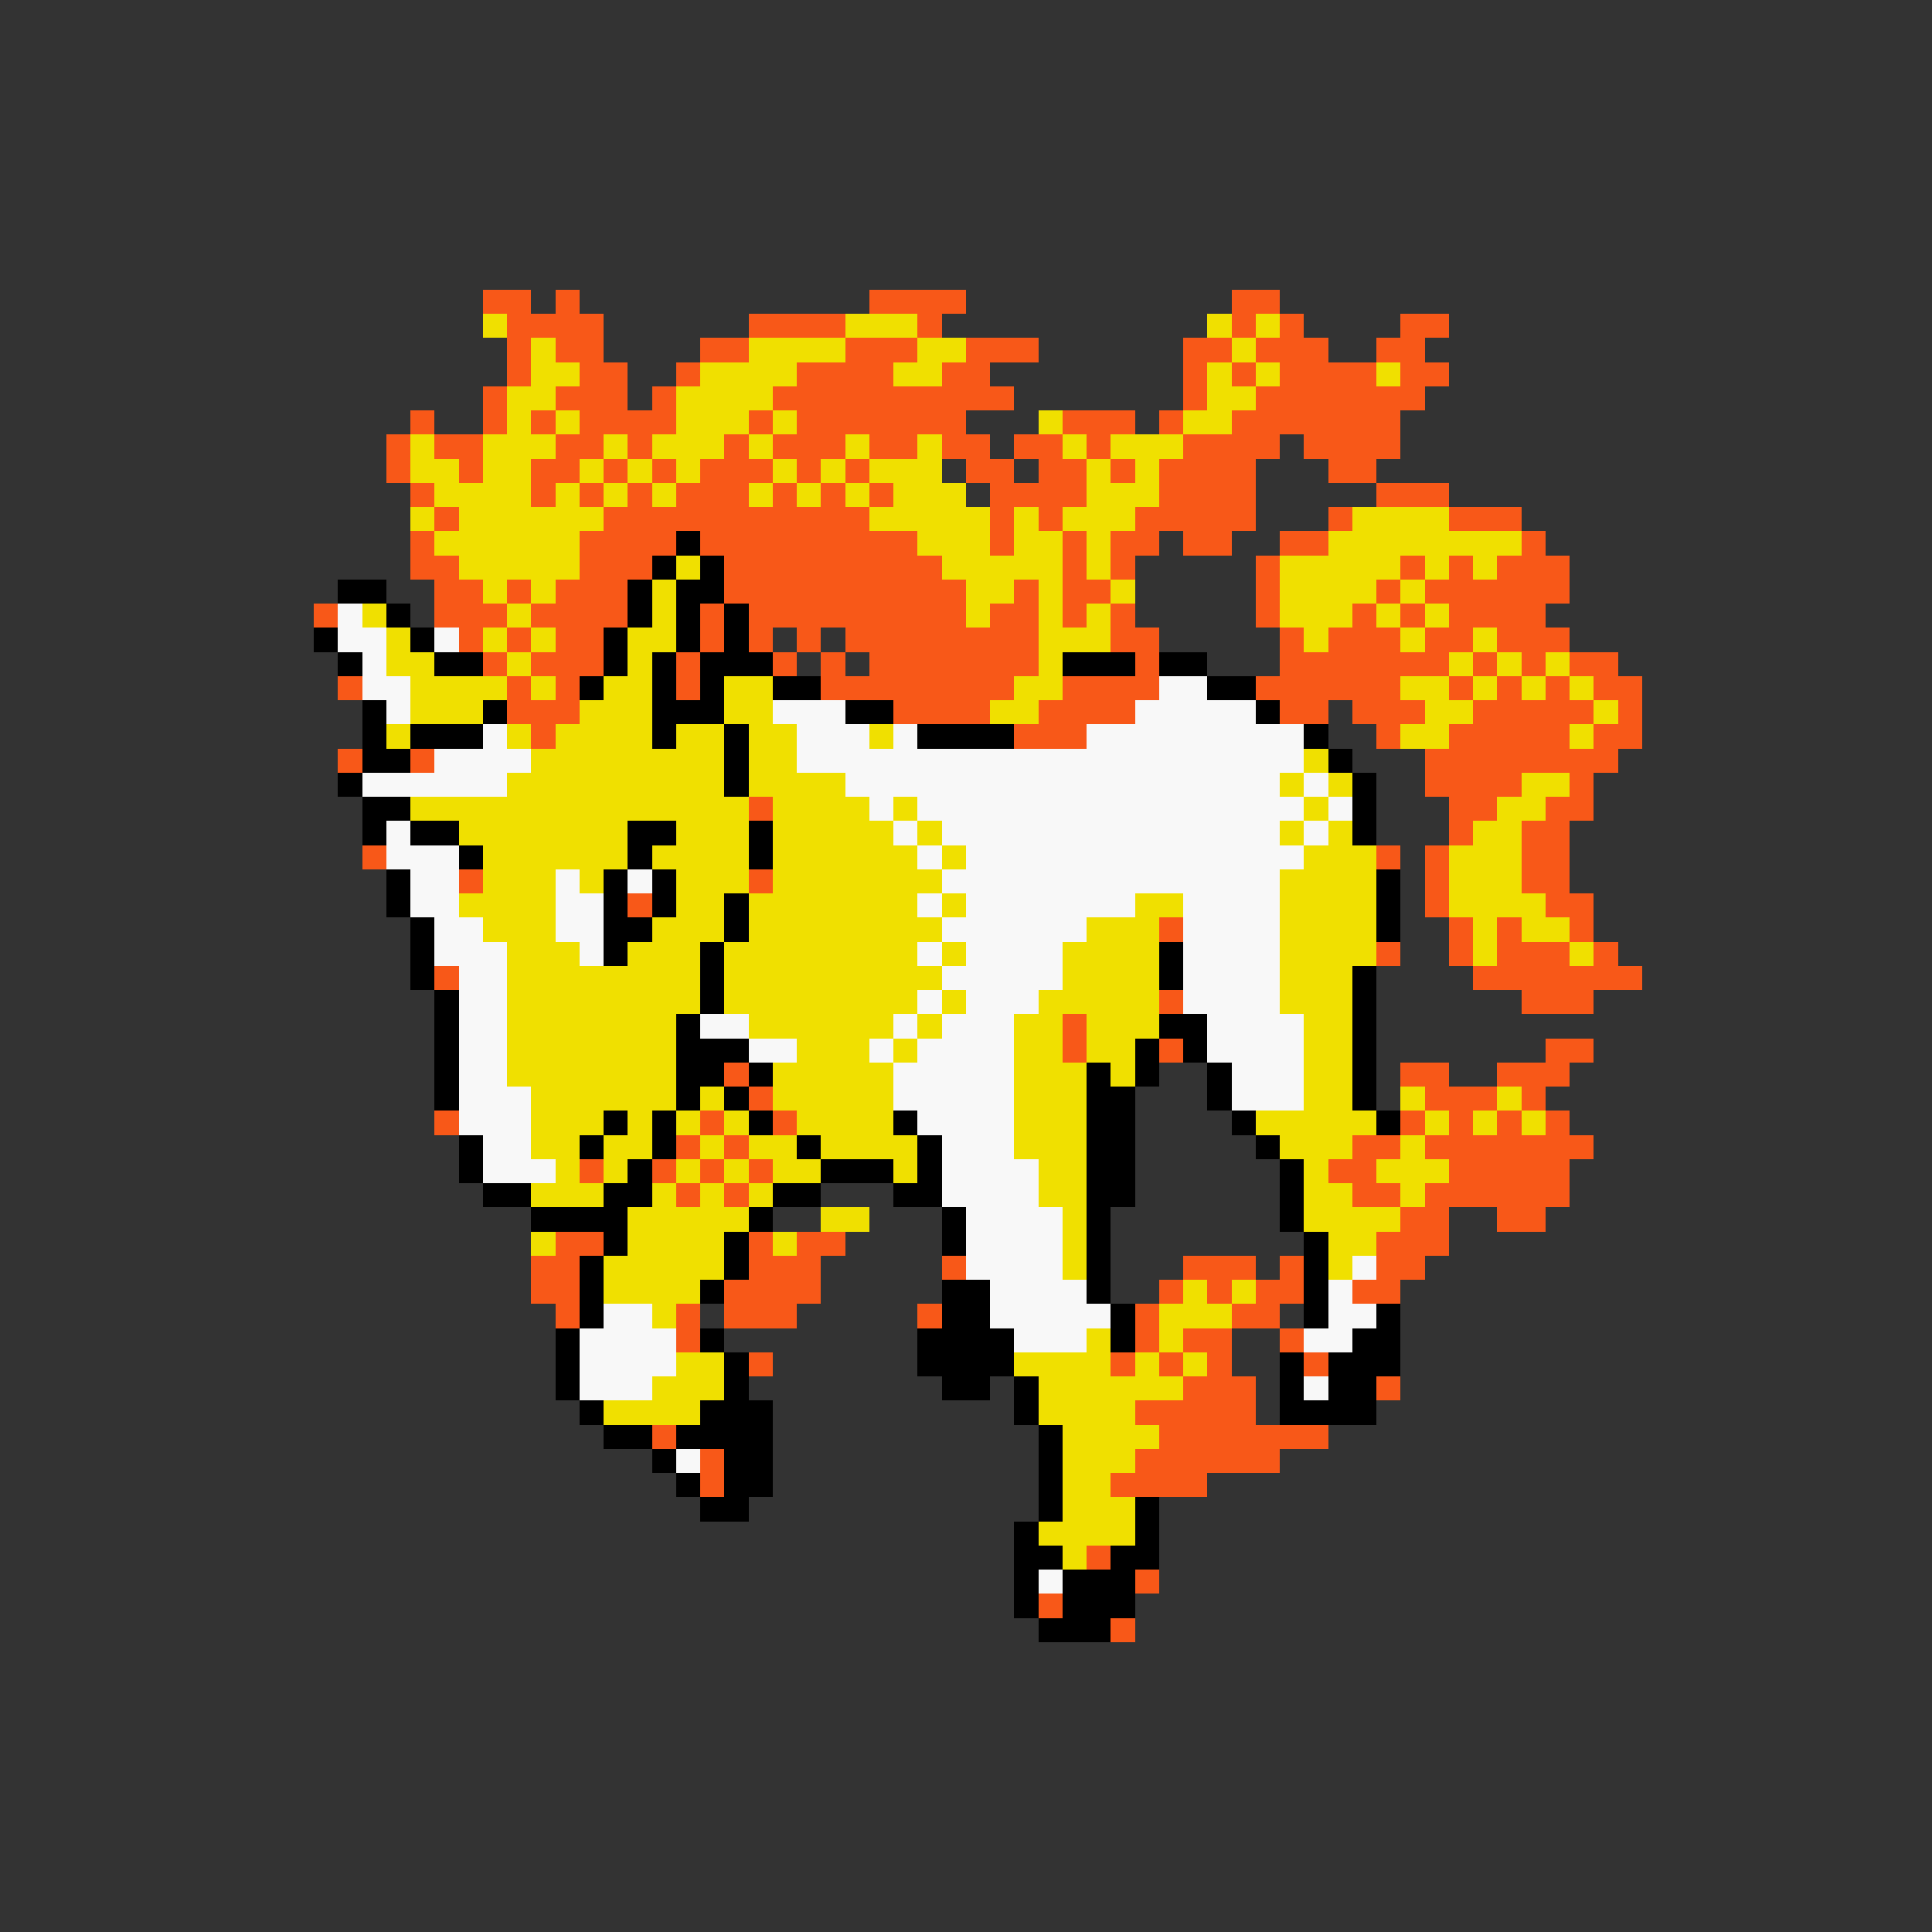 <svg xmlns="http://www.w3.org/2000/svg" viewBox="0 -0.5 80 80" shape-rendering="crispEdges">
<rect x="0" y="-0.5" width="80" height="80" fill="#333333" stroke="none"/>
<path stroke="#f85818" d="M20 12h2M23 12h1M36 12h4M51 12h2M21 13h4M31 13h4M38 13h1M51 13h1M53 13h1M58 13h2M21 14h1M23 14h2M29 14h2M35 14h3M40 14h3M49 14h2M52 14h3M57 14h2M21 15h1M24 15h2M28 15h1M33 15h4M39 15h2M49 15h1M51 15h1M53 15h4M58 15h2M20 16h1M23 16h3M27 16h1M32 16h10M49 16h1M52 16h7M17 17h1M20 17h1M22 17h1M24 17h4M31 17h1M33 17h7M44 17h3M48 17h1M51 17h7M16 18h1M18 18h2M23 18h2M26 18h1M30 18h1M32 18h3M36 18h2M39 18h2M42 18h2M45 18h1M49 18h4M54 18h4M16 19h1M19 19h1M22 19h2M25 19h1M27 19h1M29 19h3M33 19h1M35 19h1M40 19h2M43 19h2M46 19h1M48 19h4M55 19h2M17 20h1M22 20h1M24 20h1M26 20h1M28 20h3M32 20h1M34 20h1M36 20h1M41 20h4M48 20h4M57 20h3M18 21h1M25 21h11M41 21h1M43 21h1M47 21h5M55 21h1M60 21h3M17 22h1M24 22h4M29 22h9M41 22h1M44 22h1M46 22h2M49 22h2M53 22h2M63 22h1M17 23h2M24 23h3M30 23h9M44 23h1M46 23h1M52 23h1M58 23h1M60 23h1M62 23h3M18 24h2M21 24h1M23 24h3M30 24h10M42 24h1M44 24h2M52 24h1M57 24h1M59 24h6M13 25h1M18 25h3M22 25h4M29 25h1M31 25h9M41 25h2M44 25h1M46 25h1M52 25h1M56 25h1M58 25h1M60 25h4M19 26h1M21 26h1M23 26h2M29 26h1M31 26h1M33 26h1M35 26h8M46 26h2M53 26h1M55 26h3M59 26h2M62 26h3M20 27h1M22 27h3M28 27h1M32 27h1M34 27h1M36 27h7M47 27h1M53 27h7M61 27h1M63 27h1M65 27h2M14 28h1M21 28h1M23 28h1M28 28h1M34 28h8M44 28h4M52 28h6M60 28h1M62 28h1M64 28h1M66 28h2M21 29h3M37 29h4M43 29h4M53 29h2M56 29h3M61 29h5M67 29h1M22 30h1M42 30h3M57 30h1M60 30h5M66 30h2M14 31h1M17 31h1M59 31h8M59 32h4M65 32h1M31 33h1M60 33h2M64 33h2M60 34h1M63 34h2M15 35h1M57 35h1M59 35h1M63 35h2M19 36h1M31 36h1M59 36h1M63 36h2M26 37h1M59 37h1M64 37h2M48 38h1M60 38h1M62 38h1M65 38h1M57 39h1M60 39h1M62 39h3M66 39h1M18 40h1M61 40h7M48 41h1M63 41h3M44 42h1M44 43h1M48 43h1M64 43h2M30 44h1M58 44h2M62 44h3M31 45h1M59 45h3M63 45h1M18 46h1M29 46h1M32 46h1M58 46h1M60 46h1M62 46h1M64 46h1M28 47h1M30 47h1M56 47h2M59 47h7M24 48h1M27 48h1M29 48h1M31 48h1M55 48h2M60 48h5M28 49h1M30 49h1M56 49h2M59 49h6M58 50h2M62 50h2M23 51h2M31 51h1M33 51h2M57 51h3M22 52h2M31 52h3M39 52h1M49 52h3M53 52h1M57 52h2M22 53h2M30 53h4M48 53h1M50 53h1M52 53h2M56 53h2M23 54h1M28 54h1M30 54h3M38 54h1M47 54h1M51 54h2M28 55h1M47 55h1M49 55h2M53 55h1M31 56h1M46 56h1M48 56h1M50 56h1M54 56h1M49 57h3M57 57h1M47 58h5M27 59h1M48 59h7M29 60h1M47 60h6M29 61h1M46 61h4M45 64h1M47 65h1M43 66h1M46 67h1" />
<path stroke="#f0e000" d="M20 13h1M35 13h3M50 13h1M52 13h1M22 14h1M31 14h4M38 14h2M51 14h1M22 15h2M29 15h4M37 15h2M50 15h1M52 15h1M57 15h1M21 16h2M28 16h4M50 16h2M21 17h1M23 17h1M28 17h3M32 17h1M43 17h1M49 17h2M17 18h1M20 18h3M25 18h1M27 18h3M31 18h1M35 18h1M38 18h1M44 18h1M46 18h3M17 19h2M20 19h2M24 19h1M26 19h1M28 19h1M32 19h1M34 19h1M36 19h3M45 19h1M47 19h1M18 20h4M23 20h1M25 20h1M27 20h1M31 20h1M33 20h1M35 20h1M37 20h3M45 20h3M17 21h1M19 21h6M36 21h5M42 21h1M44 21h3M56 21h4M18 22h6M38 22h3M42 22h2M45 22h1M55 22h8M19 23h5M28 23h1M39 23h5M45 23h1M53 23h5M59 23h1M61 23h1M20 24h1M22 24h1M27 24h1M40 24h2M43 24h1M46 24h1M53 24h4M58 24h1M15 25h1M21 25h1M27 25h1M40 25h1M43 25h1M45 25h1M53 25h3M57 25h1M59 25h1M16 26h1M20 26h1M22 26h1M26 26h2M43 26h3M54 26h1M58 26h1M61 26h1M16 27h2M21 27h1M26 27h1M43 27h1M60 27h1M62 27h1M64 27h1M17 28h4M22 28h1M25 28h2M30 28h2M42 28h2M58 28h2M61 28h1M63 28h1M65 28h1M17 29h3M24 29h3M30 29h2M41 29h2M59 29h2M66 29h1M16 30h1M21 30h1M23 30h4M28 30h2M31 30h2M36 30h1M58 30h2M65 30h1M22 31h8M31 31h2M54 31h1M21 32h9M31 32h4M53 32h1M55 32h1M63 32h2M17 33h14M32 33h4M37 33h1M54 33h1M62 33h2M19 34h7M28 34h3M32 34h5M38 34h1M53 34h1M55 34h1M61 34h2M20 35h6M27 35h4M32 35h6M39 35h1M54 35h3M60 35h3M20 36h3M24 36h1M28 36h3M32 36h7M53 36h4M60 36h3M19 37h4M28 37h2M31 37h7M39 37h1M47 37h2M53 37h4M60 37h4M20 38h3M27 38h3M31 38h8M45 38h3M53 38h4M61 38h1M63 38h2M21 39h3M26 39h3M30 39h8M39 39h1M44 39h4M53 39h4M61 39h1M65 39h1M21 40h8M30 40h9M44 40h4M53 40h3M21 41h8M30 41h8M39 41h1M43 41h5M53 41h3M21 42h7M31 42h6M38 42h1M42 42h2M45 42h3M54 42h2M21 43h7M33 43h3M37 43h1M42 43h2M45 43h2M54 43h2M21 44h7M32 44h5M42 44h3M46 44h1M54 44h2M22 45h6M29 45h1M32 45h5M42 45h3M54 45h2M58 45h1M62 45h1M22 46h3M26 46h1M28 46h1M30 46h1M33 46h4M42 46h3M52 46h5M59 46h1M61 46h1M63 46h1M22 47h2M25 47h2M29 47h1M31 47h2M34 47h4M42 47h3M53 47h3M58 47h1M23 48h1M25 48h1M28 48h1M30 48h1M32 48h2M37 48h1M43 48h2M54 48h1M57 48h3M22 49h3M27 49h1M29 49h1M31 49h1M43 49h2M54 49h2M58 49h1M26 50h5M34 50h2M44 50h1M54 50h4M22 51h1M26 51h4M32 51h1M44 51h1M55 51h2M25 52h5M44 52h1M55 52h1M25 53h4M49 53h1M51 53h1M27 54h1M48 54h3M45 55h1M48 55h1M28 56h2M42 56h4M47 56h1M49 56h1M27 57h3M43 57h6M25 58h4M43 58h4M44 59h4M44 60h3M44 61h2M44 62h3M43 63h4M44 64h1" />
<path stroke="#000000" d="M28 22h1M27 23h1M29 23h1M14 24h2M26 24h1M28 24h2M16 25h1M26 25h1M28 25h1M30 25h1M13 26h1M17 26h1M25 26h1M28 26h1M30 26h1M14 27h1M18 27h2M25 27h1M27 27h1M29 27h3M44 27h3M48 27h2M24 28h1M27 28h1M29 28h1M32 28h2M50 28h2M15 29h1M20 29h1M27 29h3M35 29h2M52 29h1M15 30h1M17 30h3M27 30h1M30 30h1M38 30h4M54 30h1M15 31h2M30 31h1M55 31h1M14 32h1M30 32h1M56 32h1M15 33h2M56 33h1M15 34h1M17 34h2M26 34h2M31 34h1M56 34h1M19 35h1M26 35h1M31 35h1M16 36h1M25 36h1M27 36h1M57 36h1M16 37h1M25 37h1M27 37h1M30 37h1M57 37h1M17 38h1M25 38h2M30 38h1M57 38h1M17 39h1M25 39h1M29 39h1M48 39h1M17 40h1M29 40h1M48 40h1M56 40h1M18 41h1M29 41h1M56 41h1M18 42h1M28 42h1M48 42h2M56 42h1M18 43h1M28 43h3M47 43h1M49 43h1M56 43h1M18 44h1M28 44h2M31 44h1M45 44h1M47 44h1M50 44h1M56 44h1M18 45h1M28 45h1M30 45h1M45 45h2M50 45h1M56 45h1M25 46h1M27 46h1M31 46h1M37 46h1M45 46h2M51 46h1M57 46h1M19 47h1M24 47h1M27 47h1M33 47h1M38 47h1M45 47h2M52 47h1M19 48h1M26 48h1M34 48h3M38 48h1M45 48h2M53 48h1M20 49h2M25 49h2M32 49h2M37 49h2M45 49h2M53 49h1M22 50h4M31 50h1M39 50h1M45 50h1M53 50h1M25 51h1M30 51h1M39 51h1M45 51h1M54 51h1M24 52h1M30 52h1M45 52h1M54 52h1M24 53h1M29 53h1M39 53h2M45 53h1M54 53h1M24 54h1M39 54h2M46 54h1M54 54h1M57 54h1M23 55h1M29 55h1M38 55h4M46 55h1M56 55h2M23 56h1M30 56h1M38 56h4M53 56h1M55 56h3M23 57h1M30 57h1M39 57h2M42 57h1M53 57h1M55 57h2M24 58h1M29 58h3M42 58h1M53 58h4M25 59h2M28 59h4M43 59h1M27 60h1M30 60h2M43 60h1M28 61h1M30 61h2M43 61h1M29 62h2M43 62h1M47 62h1M42 63h1M47 63h1M42 64h2M46 64h2M42 65h1M44 65h3M42 66h1M44 66h3M43 67h3" />
<path stroke="#f8f8f8" d="M14 25h1M14 26h2M18 26h1M15 27h1M15 28h2M48 28h2M16 29h1M32 29h3M47 29h5M20 30h1M33 30h3M37 30h1M45 30h9M18 31h4M33 31h21M15 32h6M35 32h18M54 32h1M36 33h1M38 33h16M55 33h1M16 34h1M37 34h1M39 34h14M54 34h1M16 35h3M38 35h1M40 35h14M17 36h2M23 36h1M26 36h1M39 36h14M17 37h2M23 37h2M38 37h1M40 37h7M49 37h4M18 38h2M23 38h2M39 38h6M49 38h4M18 39h3M24 39h1M38 39h1M40 39h4M49 39h4M19 40h2M39 40h5M49 40h4M19 41h2M38 41h1M40 41h3M49 41h4M19 42h2M29 42h2M37 42h1M39 42h3M50 42h4M19 43h2M31 43h2M36 43h1M38 43h4M50 43h4M19 44h2M37 44h5M51 44h3M19 45h3M37 45h5M51 45h3M19 46h3M38 46h4M20 47h2M39 47h3M20 48h3M39 48h4M39 49h4M40 50h4M40 51h4M40 52h4M56 52h1M41 53h4M55 53h1M25 54h2M41 54h5M55 54h2M24 55h4M42 55h3M54 55h2M24 56h4M24 57h3M54 57h1M28 60h1M43 65h1" />
</svg>